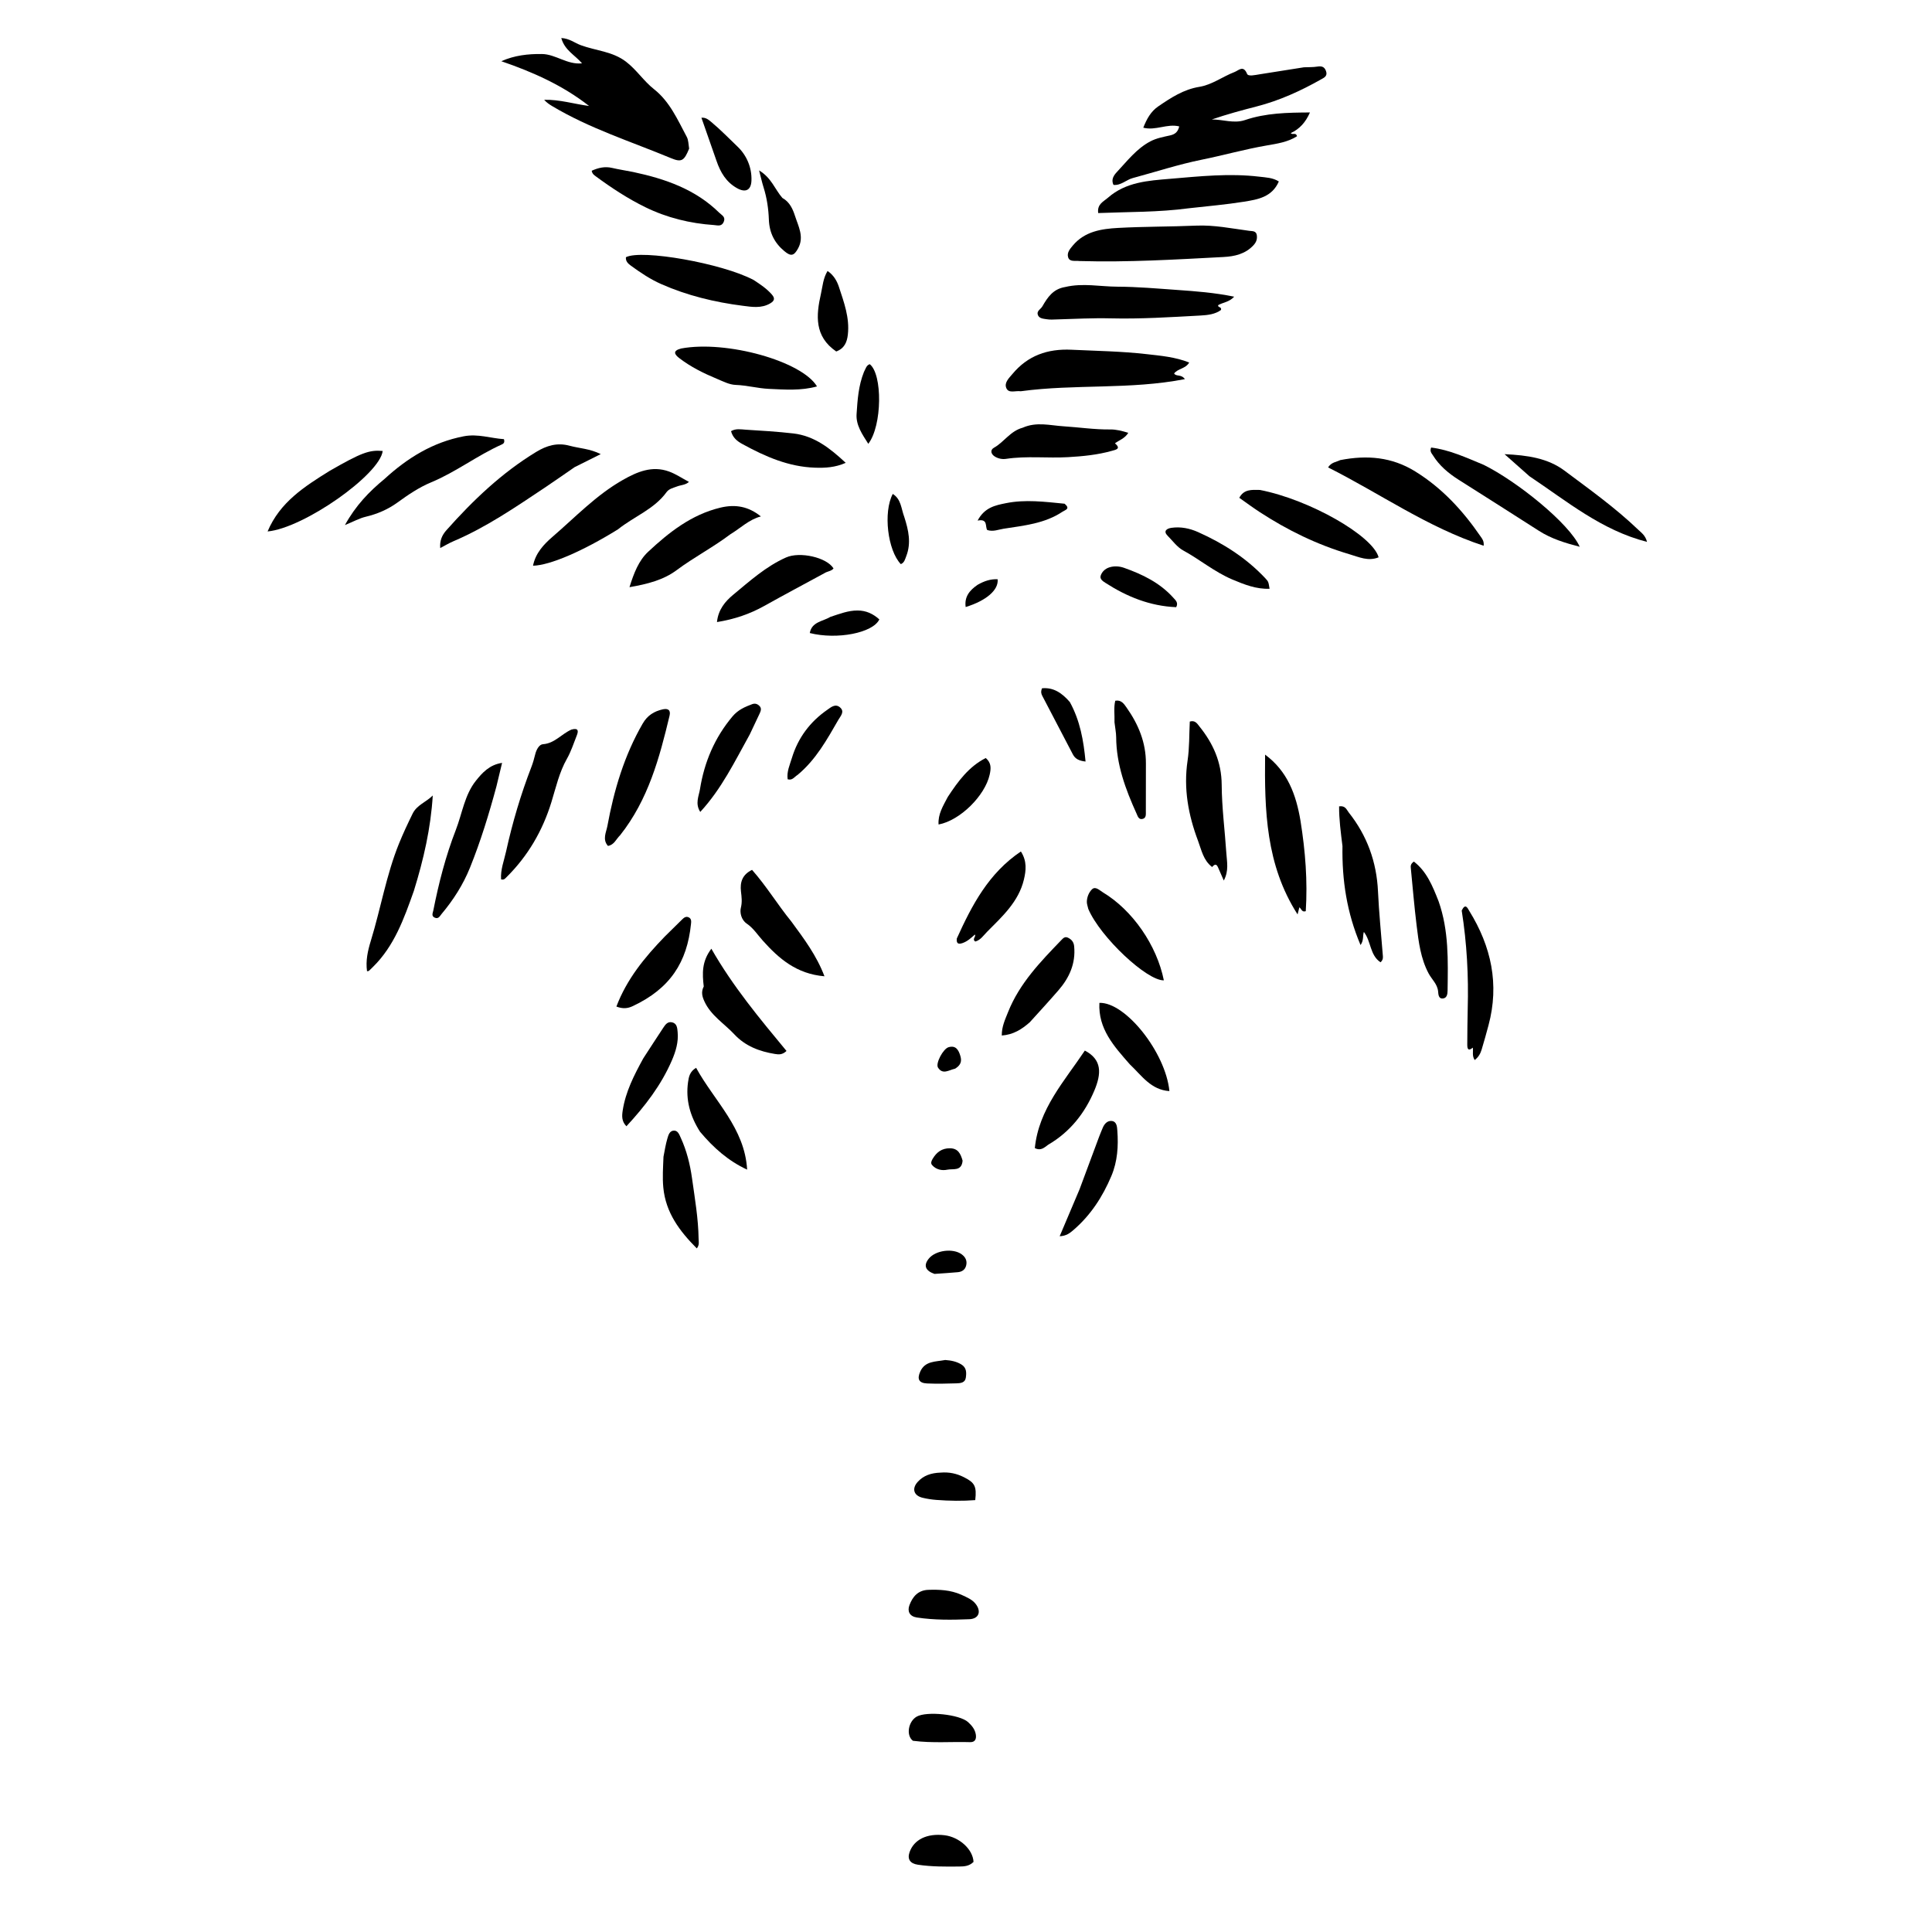 <svg version="1.1" id="Layer_1" xmlns="http://www.w3.org/2000/svg" xmlns:xlink="http://www.w3.org/1999/xlink" x="0px" y="0px"
	 width="100%" viewBox="0 0 1024 1024" enable-background="new 0 0 1024 1024" xml:space="preserve">
<path fill="#000000" opacity="1" stroke="none" 
	d="
M691.115,35.667 
	C693.725,35.563 695.913,35.652 698.034,35.318 
	C700.27,34.966 701.881,35.145 702.787,37.594 
	C703.814,40.368 701.767,41.185 700.099,42.127 
	C689.349,48.195 678.185,53.287 666.178,56.386 
	C658.194,58.447 650.232,60.591 642.285,63.322 
	C648.191,63.275 653.993,65.629 659.887,63.629 
	C670.894,59.893 682.243,59.673 694.307,59.608 
	C691.973,64.876 688.812,68.38 684.103,70.564 
	C685.265,71.696 686.828,69.995 687.47,72.202 
	C682.634,75.3 676.935,76.144 671.41,77.096 
	C659.779,79.1 648.431,82.321 636.893,84.655 
	C624.497,87.163 612.531,91.11 600.365,94.38 
	C596.885,95.315 594.169,98.376 590.193,98.006 
	C588.708,95.108 590.479,92.761 591.977,91.165 
	C597.453,85.331 602.369,78.821 609.669,74.952 
	C612.952,73.212 616.576,72.574 620.126,71.78 
	C622.654,71.215 624.299,70.084 625.019,67 
	C618.632,65.404 612.582,69.365 605.962,67.687 
	C607.788,63.074 609.93,59.086 613.927,56.365 
	C620.646,51.792 627.285,47.385 635.723,46.02 
	C642.376,44.944 648.036,40.59 654.337,38.17 
	C656.542,37.323 658.998,34.321 660.982,39.16 
	C661.594,40.652 665.324,39.736 667.598,39.386 
	C675.294,38.203 682.976,36.92 691.115,35.667 
z"/>
<path fill="#000000" opacity="1" stroke="none" 
	d="
M365.252,78.778 
	C362.596,85.307 361.232,86.153 355.601,83.813 
	C334.437,75.018 312.453,68.079 292.635,56.215 
	C291.13,55.314 289.676,54.327 288.416,52.889 
	C296.606,52.696 304.255,55.115 312.225,56.172 
	C298.312,45.265 282.462,38.198 265.709,32.449 
	C272.657,29.341 279.835,28.537 287.232,28.631 
	C294.564,28.725 300.58,34.399 308.483,33.57 
	C304.757,29.177 299.244,26.651 297.496,20.147 
	C301.86,20.396 304.662,22.778 307.77,23.93 
	C315.741,26.883 324.587,27.191 331.78,32.685 
	C337.4,36.976 341.165,42.958 346.649,47.283 
	C355.035,53.897 359.16,63.508 364.008,72.565 
	C364.907,74.244 364.877,76.42 365.252,78.778 
z"/>
<path fill="#000000" opacity="1" stroke="none" 
	d="
M541.021,207.368 
	C538.053,206.978 534.565,208.682 533.339,205.622 
	C532.189,202.75 534.825,200.365 536.596,198.24 
	C544.752,188.453 555.182,184.775 567.921,185.367 
	C581.201,185.985 594.499,186.193 607.717,187.698 
	C615.244,188.555 622.857,189.185 630.302,192.139 
	C628.364,195.519 624.234,195.301 622.3,197.964 
	C623.501,199.769 625.943,198.139 628.027,200.937 
	C598.893,206.613 569.886,203.46 541.021,207.368 
z"/>
<path fill="#000000" opacity="1" stroke="none" 
	d="
M572.19,138.352 
	C569.683,138.043 566.897,138.971 566.112,136.293 
	C565.414,133.906 567.118,131.916 568.648,130.098 
	C574.931,122.626 583.768,121.293 592.589,120.807 
	C606.383,120.046 620.224,120.182 634.03,119.587 
	C643.594,119.175 652.861,121.114 662.222,122.352 
	C663.675,122.544 665.818,122.291 666.135,124.644 
	C666.412,126.701 665.917,128.313 664.349,130.007 
	C659.995,134.709 654.213,135.919 648.484,136.218 
	C623.232,137.535 597.976,139.102 572.19,138.352 
z"/>
<path fill="#000000" opacity="1" stroke="none" 
	d="
M564.517,152.132 
	C573.983,149.89 583.098,151.915 592.189,151.947 
	C602.803,151.985 613.422,152.935 624.025,153.684 
	C633.845,154.378 643.677,155.103 654.147,157.251 
	C651.404,160.211 648.165,160.259 645.66,161.728 
	C645.304,163.124 647.593,162.401 647.173,164.275 
	C644.189,166.546 640.153,167.024 636.362,167.23 
	C620.46,168.094 604.588,169.126 588.598,168.733 
	C579.217,168.502 569.697,169.024 560.243,169.294 
	C558.414,169.347 556.543,169.504 554.762,169.2 
	C553.052,168.907 550.829,168.894 550.093,166.943 
	C549.291,164.816 551.586,163.911 552.453,162.414 
	C555.209,157.652 558.094,153.192 564.517,152.132 
z"/>
<path fill="#000000" opacity="1" stroke="none" 
	d="
M327.508,280.583 
	C308.807,292.184 291.498,299.617 282.517,299.845 
	C283.788,293.216 288.279,288.446 292.817,284.539 
	C304.89,274.148 315.944,262.45 329.99,254.452 
	C337.729,250.046 345.621,246.66 354.591,249.91 
	C358.239,251.232 361.543,253.503 365.168,255.428 
	C363.182,257.136 360.889,257.042 358.915,257.805 
	C356.903,258.582 354.613,259.01 353.28,260.851 
	C346.725,269.906 336.146,273.679 327.508,280.583 
z"/>
<path fill="#000000" opacity="1" stroke="none" 
	d="
M710.363,243.863 
	C724.583,241.089 737.691,242.2 750.061,249.843 
	C764.372,258.686 775.361,270.676 784.753,284.357 
	C785.579,285.561 786.64,286.727 786.37,289.26 
	C756.644,279.534 731.446,261.555 703.901,247.732 
	C705.749,244.922 708.142,244.961 710.363,243.863 
z"/>
<path fill="#000000" opacity="1" stroke="none" 
	d="
M304.569,247.597 
	C299.059,251.371 293.908,255.028 288.653,258.53 
	C273.078,268.912 257.63,279.514 240.284,286.888 
	C238.022,287.85 235.899,289.138 233.332,290.473 
	C232.996,286.547 234.271,283.646 236.662,280.96 
	C250.757,265.125 265.967,250.596 284.212,239.515 
	C289.74,236.158 295.34,234.466 301.906,236.253 
	C307.075,237.659 312.597,237.777 318.405,240.689 
	C313.37,243.191 309.126,245.3 304.569,247.597 
z"/>
<path fill="#000000" opacity="1" stroke="none" 
	d="
M630.188,110.377 
	C613.943,112.547 598.056,112.265 582.067,112.924 
	C581.425,108.162 584.893,106.856 587.268,104.773 
	C596.734,96.47 608.503,95.751 620.174,94.771 
	C635.891,93.451 651.603,91.751 667.402,93.638 
	C670.973,94.065 674.617,94.143 677.805,96.185 
	C674.206,104.51 666.583,105.744 659.294,106.913 
	C649.805,108.435 640.201,109.248 630.188,110.377 
z"/>
<path fill="#000000" opacity="1" stroke="none" 
	d="
M203.841,253.814 
	C216.093,242.587 229.51,234.389 245.777,231.244 
	C253.271,229.795 260.143,232.316 267.096,232.762 
	C267.671,234.59 266.822,235.193 265.909,235.602 
	C252.969,241.395 241.628,250.197 228.532,255.638 
	C221.983,258.359 216.28,262.281 210.629,266.37 
	C205.554,270.043 199.915,272.448 193.882,273.878 
	C190.453,274.69 187.428,276.426 182.814,278.301 
	C188.522,267.96 195.577,260.614 203.841,253.814 
z"/>
<path fill="#000000" opacity="1" stroke="none" 
	d="
M642.448,459.539 
	C637.753,455.972 636.802,450.475 634.98,445.642 
	C629.832,431.98 627.225,417.926 629.438,403.156 
	C630.46,396.333 630.263,389.328 630.616,382.443 
	C633.459,381.594 634.551,383.574 635.72,385.025 
	C642.984,394.045 647.451,403.912 647.522,415.954 
	C647.593,428.029 649.195,440.091 649.984,452.167 
	C650.283,456.754 651.423,461.507 648.633,466.699 
	C647.355,463.777 646.462,461.679 645.523,459.603 
	C644.688,457.757 643.731,458.031 642.448,459.539 
z"/>
<path fill="#000000" opacity="1" stroke="none" 
	d="
M219.364,472.16 
	C214.11,486.978 208.968,501.42 197.65,512.522 
	C196.942,513.216 196.255,513.935 195.503,514.578 
	C195.295,514.756 194.889,514.701 194.53,514.76 
	C193.759,509.19 194.921,503.922 196.55,498.627 
	C201.81,481.533 204.731,463.764 211.488,447.09 
	C213.677,441.688 216.148,436.441 218.715,431.217 
	C220.969,426.631 225.83,425.165 229.372,421.629 
	C228.324,438.97 224.52,455.495 219.364,472.16 
z"/>
<path fill="#000000" opacity="1" stroke="none" 
	d="
M399.439,148.4 
	C403.098,150.787 406.401,153.014 409.069,156.065 
	C410.803,158.049 410.599,159.39 408.253,160.782 
	C403.545,163.576 398.441,162.674 393.636,162.061 
	C378.786,160.168 364.294,156.667 350.519,150.597 
	C344.702,148.033 339.464,144.519 334.358,140.793 
	C332.877,139.712 331.516,138.447 331.757,136.325 
	C340.081,132.031 382.833,139.578 399.439,148.4 
z"/>
<path fill="#000000" opacity="1" stroke="none" 
	d="
M689.294,435.06 
	C691.884,451.23 693.097,467.035 692.082,482.946 
	C690.006,483.624 689.824,481.785 688.706,480.873 
	C688.434,481.94 688.184,482.916 687.739,484.657 
	C670.879,458.354 670.207,429.561 670.527,399.961 
	C682.458,408.826 686.95,421.127 689.294,435.06 
z"/>
<path fill="#000000" opacity="1" stroke="none" 
	d="
M387.117,283.171 
	C377.807,290.193 367.735,295.399 358.654,302.179 
	C351.723,307.354 343.268,309.571 333.64,311.211 
	C335.968,303.749 338.529,297.129 343.519,292.469 
	C354.605,282.116 366.515,272.737 381.793,269.067 
	C389.957,267.105 396.822,268.516 403.286,273.718 
	C396.993,275.347 392.624,279.843 387.117,283.171 
z"/>
<path fill="#000000" opacity="1" stroke="none" 
	d="
M302.885,386.688 
	C306.621,385.659 306.64,387.452 305.727,389.752 
	C304.069,393.928 302.688,398.281 300.486,402.159 
	C296.396,409.363 294.662,417.334 292.277,425.084 
	C287.58,440.349 279.8,453.701 268.44,464.944 
	C267.76,465.617 267.141,466.539 265.588,466.078 
	C265.212,460.968 267.164,456.158 268.242,451.253 
	C271.603,435.977 276.043,421.011 281.686,406.409 
	C282.521,404.248 283.133,401.99 283.693,399.738 
	C284.297,397.311 285.768,394.585 287.767,394.447 
	C293.977,394.02 297.504,389.08 302.885,386.688 
z"/>
<path fill="#000000" opacity="1" stroke="none" 
	d="
M786.44,246.4 
	C804.001,255.099 831.743,277.379 837.288,289.802 
	C829.461,287.771 822.181,285.541 815.584,281.299 
	C801.456,272.216 787.246,263.261 773.068,254.255 
	C767.682,250.835 762.872,246.805 759.464,241.314 
	C758.795,240.236 757.686,239.255 758.538,237.207 
	C768.253,238.414 777.114,242.534 786.44,246.4 
z"/>
<path fill="#000000" opacity="1" stroke="none" 
	d="
M711.536,448.427 
	C710.627,441.12 709.709,434.278 709.751,427.384 
	C713.122,426.865 713.744,429.22 714.872,430.642 
	C724.586,442.887 729.643,456.813 730.364,472.477 
	C730.882,483.753 732.041,495 732.915,506.26 
	C733.004,507.411 733.23,508.588 731.726,510.039 
	C726.015,506.308 726.786,498.945 722.875,493.948 
	C722.176,495.978 722.951,498.275 721.12,500.899 
	C713.856,483.777 711.245,466.621 711.536,448.427 
z"/>
<path fill="#000000" opacity="1" stroke="none" 
	d="
M361.066,184.704 
	C385.015,180.255 425.021,191.416 433.029,204.809 
	C424.559,207.17 416.016,206.496 407.507,206.108 
	C401.612,205.839 395.887,204.216 389.928,204.013 
	C386.594,203.9 383.244,202.145 380.036,200.808 
	C372.964,197.86 366.093,194.485 359.987,189.776 
	C357.477,187.84 356.36,185.887 361.066,184.704 
z"/>
<path fill="#000000" opacity="1" stroke="none" 
	d="
M667.775,259.678 
	C694.143,264.815 727.654,283.975 730.695,295.394 
	C725.194,297.623 720.364,295.28 715.135,293.732 
	C698.073,288.682 682.343,281 667.52,271.312 
	C663.932,268.968 660.487,266.405 656.846,263.852 
	C659.33,259.213 663.395,259.606 667.775,259.678 
z"/>
<path fill="#000000" opacity="1" stroke="none" 
	d="
M419.51,488.532 
	C426.177,497.632 432.771,506.364 436.988,517.451 
	C422.147,516.218 412.78,508.027 404.286,498.537 
	C401.525,495.452 399.299,491.917 395.778,489.523 
	C392.832,487.521 392.06,483.609 392.665,481.183 
	C393.443,478.065 393.065,475.42 392.73,472.51 
	C392.177,467.703 393.333,463.61 398.602,461.048 
	C406.171,469.578 412.091,479.418 419.51,488.532 
z"/>
<path fill="#000000" opacity="1" stroke="none" 
	d="
M328.708,442.651 
	C326.506,444.78 325.546,447.828 322.224,448.35 
	C319.158,444.895 321.329,441.065 321.917,437.858 
	C325.404,418.814 330.865,400.398 340.671,383.465 
	C343.165,379.158 346.705,377.002 351.234,375.976 
	C353.933,375.364 355.622,376.226 354.874,379.352 
	C349.529,401.716 343.59,423.842 328.708,442.651 
z"/>
<path fill="#000000" opacity="1" stroke="none" 
	d="
M263.122,416.801 
	C259.123,431.651 254.723,445.94 249.125,459.829 
	C245.487,468.854 240.301,476.974 234.051,484.419 
	C233.128,485.519 232.456,487.191 230.524,486.423 
	C228.423,485.587 229.421,483.815 229.675,482.53 
	C232.546,468.008 236.226,453.713 241.594,439.876 
	C244.997,431.104 246.257,421.289 252.233,413.811 
	C255.459,409.774 259.378,405.303 266.114,404.348 
	C265.029,408.872 264.125,412.636 263.122,416.801 
z"/>
<path fill="#000000" opacity="1" stroke="none" 
	d="
M542.058,226.693 
	C549.399,223.434 556.597,225.497 563.626,225.94 
	C571.901,226.461 580.136,227.723 588.457,227.623 
	C591.64,227.585 594.569,228.357 598.012,229.4 
	C596.174,232.425 593.314,233.21 590.938,234.973 
	C594.42,237.909 591.34,238.385 589.304,238.959 
	C581.748,241.09 573.958,241.845 566.168,242.297 
	C555.212,242.932 544.195,241.555 533.253,243.203 
	C531.245,243.505 529.214,243.1 527.449,242.084 
	C525.266,240.827 524.597,238.539 526.807,237.314 
	C532.174,234.339 535.441,228.464 542.058,226.693 
z"/>
<path fill="#000000" opacity="1" stroke="none" 
	d="
M335.562,91.155 
	C352.779,94.82 368.626,100.373 381.236,112.768 
	C382.603,114.112 384.706,114.936 383.593,117.589 
	C382.473,120.256 380.21,119.406 378.435,119.284 
	C365.726,118.413 353.511,115.435 342.047,109.822 
	C332.768,105.279 324.145,99.62 315.831,93.496 
	C314.906,92.814 313.903,92.183 313.619,90.497 
	C317.071,88.943 320.53,88.083 324.414,88.996 
	C327.957,89.829 331.574,90.353 335.562,91.155 
z"/>
<path fill="#000000" opacity="1" stroke="none" 
	d="
M373,522.849 
	C372.206,516.014 371.903,509.625 377.033,502.84 
	C388.446,522.846 402.702,539.926 416.866,557.03 
	C414.649,559.132 412.767,558.952 410.729,558.62 
	C402.511,557.283 395.037,554.462 389.211,548.219 
	C383.828,542.451 376.744,538.241 373.314,530.674 
	C372.174,528.159 371.511,525.759 373,522.849 
z"/>
<path fill="#000000" opacity="1" stroke="none" 
	d="
M436.794,303.89 
	C425.98,309.758 415.451,315.361 405.04,321.176 
	C397.428,325.427 389.382,328.183 380.013,329.711 
	C380.665,323.058 384.481,318.643 388.584,315.251 
	C397.394,307.967 405.964,300.207 416.627,295.467 
	C423.916,292.226 438.17,295.382 441.785,301.281 
	C440.628,302.812 438.572,302.712 436.794,303.89 
z"/>
<path fill="#000000" opacity="1" stroke="none" 
	d="
M174.671,249.604 
	C191.482,239.955 195.664,238.389 202.835,239.015 
	C201.402,251.438 161.156,279.866 141.829,281.681 
	C148.338,266.212 161.277,257.926 174.671,249.604 
z"/>
<path fill="#000000" opacity="1" stroke="none" 
	d="
M810.634,252.412 
	C806.411,248.699 802.476,245.196 797.446,240.718 
	C809.695,241.275 820.399,242.865 829.196,249.443 
	C842.518,259.404 856.107,269.097 868.174,280.652 
	C869.946,282.349 872.107,283.747 872.95,287.212 
	C848.842,281.052 830.519,265.673 810.634,252.412 
z"/>
<path fill="#000000" opacity="1" stroke="none" 
	d="
M545.792,541.835 
	C541.478,545.624 537.064,548.391 530.969,548.846 
	C530.886,544.212 532.752,540.308 534.303,536.409 
	C540.36,521.186 551.514,509.689 562.611,498.174 
	C563.51,497.241 564.458,496.221 566.066,497.009 
	C568.015,497.965 569.115,499.319 569.329,501.591 
	C570.186,510.667 566.785,518.207 561.018,524.857 
	C556.116,530.511 551.054,536.028 545.792,541.835 
z"/>
<path fill="#000000" opacity="1" stroke="none" 
	d="
M774.734,482.589 
	C776.738,478.455 777.856,481.372 778.774,482.855 
	C790.403,501.652 794.771,521.697 788.934,543.43 
	C787.773,547.752 786.593,552.071 785.286,556.35 
	C784.667,558.377 783.677,560.268 781.616,561.844 
	C780.107,559.548 780.926,557.348 780.633,555.269 
	C778.09,557.375 777.669,555.777 777.687,553.584 
	C777.741,547.26 777.745,540.933 777.92,534.611 
	C778.399,517.301 777.5,500.084 774.734,482.589 
z"/>
<path fill="#000000" opacity="1" stroke="none" 
	d="
M576.838,481.818 
	C576.491,480.302 576.041,479.163 576.049,478.027 
	C576.065,475.477 577.173,472.908 578.772,471.363 
	C580.618,469.579 582.772,471.887 584.524,472.94 
	C600.291,482.413 613.123,500.998 616.866,519.605 
	C607.886,519.849 583.251,496.765 576.838,481.818 
z"/>
<path fill="#000000" opacity="1" stroke="none" 
	d="
M555.554,606.734 
	C553.4,608.294 551.69,610.111 548.482,608.535 
	C550.54,587.801 564.174,573.035 574.991,556.825 
	C584.138,561.625 583.858,568.968 579.994,578.106 
	C575.017,589.874 567.262,599.906 555.554,606.734 
z"/>
<path fill="#000000" opacity="1" stroke="none" 
	d="
M762.506,477.757 
	C767.982,493.373 767.454,509.199 767.249,524.985 
	C767.225,526.81 766.966,529.065 764.676,529.227 
	C762.387,529.389 762.37,526.909 762.234,525.501 
	C761.854,521.558 758.911,519.144 757.223,515.995 
	C752.97,508.064 751.911,499.263 750.84,490.539 
	C749.607,480.499 748.76,470.412 747.783,460.341 
	C747.676,459.232 747.445,457.995 749.38,456.653 
	C756.196,461.893 759.31,469.622 762.506,477.757 
z"/>
<path fill="#000000" opacity="1" stroke="none" 
	d="
M352.371,496.36 
	C355.577,493.194 358.528,490.254 361.518,487.354 
	C362.483,486.417 363.555,485.492 365.044,486.219 
	C366.567,486.962 366.372,488.463 366.242,489.731 
	C364.174,509.909 355.277,523.981 335.243,533.323 
	C332.759,534.481 330.171,534.827 326.701,533.494 
	C332.191,519.008 341.626,507.451 352.371,496.36 
z"/>
<path fill="#000000" opacity="1" stroke="none" 
	d="
M507.122,497.443 
	C515.207,479.6 524.026,462.781 541.097,451.303 
	C544.417,456.466 543.815,461.429 542.704,466.13 
	C539.921,477.91 531.238,485.743 523.167,493.88 
	C521.271,495.79 519.684,498.312 516.894,499.036 
	C515.062,497.672 517.41,496.592 516.741,495.306 
	C514.721,497.127 512.756,498.953 510.191,499.832 
	C508.388,500.45 506.778,500.534 507.122,497.443 
z"/>
<path fill="#000000" opacity="1" stroke="none" 
	d="
M598.846,564.142 
	C590.44,554.547 581.993,545.328 582.704,531.54 
	C596.544,531.073 617.811,557.855 619.808,578.3 
	C609.959,577.663 605.148,570.062 598.846,564.142 
z"/>
<path fill="#000000" opacity="1" stroke="none" 
	d="
M371.024,599.839 
	C365.772,591.569 363.343,582.978 364.687,573.51 
	C365.082,570.724 365.581,567.958 368.949,565.959 
	C378.656,583.643 394.712,597.826 395.996,619.931 
	C386.044,615.329 378.153,608.351 371.024,599.839 
z"/>
<path fill="#000000" opacity="1" stroke="none" 
	d="
M351.66,613.096 
	C352.329,609.582 352.838,606.472 353.713,603.469 
	C354.25,601.627 354.904,599.223 357.304,599.241 
	C359.336,599.255 360.06,601.392 360.816,603.042 
	C363.948,609.871 365.748,617.081 366.782,624.491 
	C368.268,635.14 370.114,645.752 370.274,656.542 
	C370.297,658.116 370.816,659.828 369.322,661.679 
	C360.219,652.537 352.842,642.788 351.566,629.406 
	C351.058,624.073 351.439,618.829 351.66,613.096 
z"/>
<path fill="#000000" opacity="1" stroke="none" 
	d="
M393.662,235.451 
	C390.633,233.84 388.409,231.982 387.464,228.523 
	C390.013,227.007 392.702,227.586 395.2,227.742 
	C403.634,228.267 412.084,228.764 420.475,229.735 
	C431.593,231.022 439.917,237.544 448.248,245.315 
	C442.657,247.78 437.44,248.061 431.986,247.881 
	C418.104,247.421 405.869,242.135 393.662,235.451 
z"/>
<path fill="#000000" opacity="1" stroke="none" 
	d="
M397.389,389.268 
	C389.43,403.572 382.471,418.09 371.156,430.335 
	C368.294,425.903 370.421,421.932 371.003,418.278 
	C373.288,403.932 378.81,390.92 388.272,379.681 
	C391.109,376.311 394.771,374.648 398.694,373.211 
	C400.345,372.606 401.694,373.207 402.711,374.372 
	C403.714,375.522 403.232,376.882 402.652,378.121 
	C400.96,381.73 399.256,385.333 397.389,389.268 
z"/>
<path fill="#000000" opacity="1" stroke="none" 
	d="
M572.2,630.318 
	C575.768,620.78 579.167,611.588 582.587,602.404 
	C583.167,600.849 583.835,599.326 584.464,597.789 
	C585.357,595.611 586.997,593.865 589.286,594.148 
	C591.948,594.476 592.063,597.261 592.212,599.281 
	C592.813,607.466 592.309,615.541 589.071,623.255 
	C584.436,634.293 578.06,644.101 568.918,651.958 
	C567.067,653.549 565.131,655.105 561.646,655.231 
	C565.257,646.695 568.648,638.681 572.2,630.318 
z"/>
<path fill="#000000" opacity="1" stroke="none" 
	d="
M653.094,307.116 
	C643.52,303.027 635.839,296.474 627.068,291.72 
	C623.96,290.036 621.519,286.639 618.859,283.958 
	C616.449,281.531 618.299,280.12 620.935,279.751 
	C625.846,279.063 630.586,280.043 635.021,282.025 
	C648.325,287.972 660.461,295.685 670.53,306.371 
	C672.341,308.293 672.287,308.343 672.898,312.055 
	C665.864,312.328 659.64,309.866 653.094,307.116 
z"/>
<path fill="#000000" opacity="1" stroke="none" 
	d="
M590.708,382.85 
	C590.834,378.749 590.224,375.088 591.106,371.411 
	C594.294,370.796 595.76,373.113 597.112,375.029 
	C603.359,383.886 607.405,393.552 607.355,404.623 
	C607.316,413.102 607.354,421.581 607.321,430.06 
	C607.315,431.681 607.601,433.704 605.397,434.093 
	C603.49,434.43 603.001,432.562 602.415,431.27 
	C596.558,418.363 591.679,405.198 591.594,390.731 
	C591.579,388.261 591.024,385.794 590.708,382.85 
z"/>
<path fill="#000000" opacity="1" stroke="none" 
	d="
M340.917,561.016 
	C344.555,555.411 347.985,550.109 351.472,544.844 
	C352.577,543.177 353.764,541.329 356.174,541.847 
	C358.917,542.436 358.967,545.054 359.16,547.02 
	C359.675,552.264 358.158,557.291 356.124,562.003 
	C350.464,575.12 341.893,586.274 332.009,596.947 
	C329.436,594.309 329.595,591.512 330.051,588.544 
	C331.569,578.663 336.036,569.957 340.917,561.016 
z"/>
<path fill="#000000" opacity="1" stroke="none" 
	d="
M509.481,845.224 
	C512.539,846.654 515.369,847.76 517.236,850.257 
	C520.225,854.254 518.728,858.021 513.759,858.22 
	C504.486,858.592 495.188,858.716 485.961,857.306 
	C482.069,856.712 480.819,854.006 482.017,850.785 
	C483.682,846.307 486.558,842.822 492.063,842.651 
	C497.912,842.47 503.661,842.669 509.481,845.224 
z"/>
<path fill="#000000" opacity="1" stroke="none" 
	d="
M564.265,266.981 
	C567.483,269.727 564.632,270.233 563.135,271.232 
	C553.678,277.543 542.67,278.563 531.888,280.246 
	C529.148,280.673 526.428,281.946 523.255,280.926 
	C522.008,279.113 523.826,274.796 518.157,275.919 
	C521.875,268.904 527.586,267.822 533.166,266.693 
	C543.397,264.622 553.641,265.938 564.265,266.981 
z"/>
<path fill="#000000" opacity="1" stroke="none" 
	d="
M443.224,186.291 
	C431.528,178.284 432.53,167.106 435.116,155.709 
	C436.005,151.792 436.226,147.563 438.621,143.621 
	C441.988,145.858 443.708,149.196 444.66,152.103 
	C447.326,160.242 450.386,168.427 449.38,177.344 
	C448.918,181.438 447.522,184.682 443.224,186.291 
z"/>
<path fill="#000000" opacity="1" stroke="none" 
	d="
M515.988,986.848 
	C513.675,989.151 511.01,989.265 508.349,989.294 
	C501.038,989.375 493.726,989.424 486.466,988.331 
	C482.37,987.714 480.819,985.39 482.065,981.758 
	C484.389,974.988 491.363,971.593 500.637,972.715 
	C508.388,973.654 515.667,980.102 515.988,986.848 
z"/>
<path fill="#000000" opacity="1" stroke="none" 
	d="
M483.874,922.649 
	C480.073,919.763 481.462,912.365 485.848,909.857 
	C491.141,906.83 508.597,908.667 513.081,912.733 
	C515.086,914.551 516.786,916.593 517.21,919.371 
	C517.566,921.7 516.836,923.458 514.15,923.375 
	C504.19,923.069 494.209,923.985 483.874,922.649 
z"/>
<path fill="#000000" opacity="1" stroke="none" 
	d="
M379.71,85.106 
	C377.033,77.41 374.465,70.087 371.772,62.406 
	C374.023,62.186 375.432,63.358 376.935,64.609 
	C381.884,68.728 386.394,73.381 391.004,77.801 
	C395.653,82.258 398.539,88.685 398.286,95.686 
	C398.098,100.887 395.106,102.231 390.673,99.754 
	C384.904,96.531 381.862,91.433 379.71,85.106 
z"/>
<path fill="#000000" opacity="1" stroke="none" 
	d="
M414.655,104.893 
	C418.641,107.103 420.248,110.969 421.374,114.46 
	C423.136,119.924 426.328,125.546 423.024,131.624 
	C420.815,135.684 419.198,136.01 415.729,133.117 
	C410.487,128.747 407.77,123.371 407.515,116.368 
	C407.307,110.627 406.46,104.849 404.698,99.282 
	C403.915,96.808 403.363,94.26 402.336,90.324 
	C408.928,94.292 410.691,100.331 414.655,104.893 
z"/>
<path fill="#000000" opacity="1" stroke="none" 
	d="
M623.408,321.819 
	C609.444,321.227 597.279,316.248 585.946,308.958 
	C584.585,308.082 582.792,306.933 583.388,305.105 
	C584.055,303.06 585.711,301.464 587.885,300.744 
	C590.516,299.873 593.33,300.099 595.76,300.957 
	C605.549,304.414 614.8,308.905 621.899,316.83 
	C623.072,318.14 624.668,319.414 623.408,321.819 
z"/>
<path fill="#000000" opacity="1" stroke="none" 
	d="
M502.322,422.435 
	C507.826,414.043 513.498,406.33 522.474,401.759 
	C525.539,404.413 525.268,407.329 524.544,410.589 
	C522.067,421.742 508.868,434.879 497.46,437.001 
	C497.084,431.543 499.827,427.21 502.322,422.435 
z"/>
<path fill="#000000" opacity="1" stroke="none" 
	d="
M422.763,410.695 
	C420.985,411.774 420.024,413.774 417.474,413.039 
	C416.892,409.048 418.609,405.401 419.721,401.74 
	C422.965,391.064 429.343,382.547 438.487,376.206 
	C440.353,374.912 442.682,372.823 445.141,374.853 
	C447.903,377.135 445.527,379.481 444.396,381.438 
	C438.348,391.896 432.544,402.56 422.763,410.695 
z"/>
<path fill="#000000" opacity="1" stroke="none" 
	d="
M498.435,780.521 
	C503.098,780.116 507.075,781.024 510.888,782.939 
	C516.648,785.831 517.719,787.745 516.903,795.091 
	C510.137,795.616 503.239,795.514 496.343,794.991 
	C493.872,794.803 491.388,794.425 488.979,793.843 
	C484.316,792.717 483.146,789.038 486.399,785.437 
	C489.454,782.056 493.519,780.68 498.435,780.521 
z"/>
<path fill="#000000" opacity="1" stroke="none" 
	d="
M567.037,372.097 
	C572.484,382.026 574.309,392.45 575.367,403.629 
	C571.887,403.241 569.883,402.229 568.621,399.799 
	C563.257,389.478 557.855,379.178 552.465,368.872 
	C551.912,367.814 551.517,366.74 552.292,364.807 
	C558.382,364.216 562.894,367.315 567.037,372.097 
z"/>
<path fill="#000000" opacity="1" stroke="none" 
	d="
M457.904,197.156 
	C458.849,195.396 459.171,193.62 460.977,193.028 
	C467.779,198.245 467.659,225.568 460.211,235.233 
	C456.978,230.14 453.611,225.343 454.008,219.436 
	C454.504,212.056 454.953,204.559 457.904,197.156 
z"/>
<path fill="#000000" opacity="1" stroke="none" 
	d="
M440.18,326.937 
	C445.11,325.335 449.558,323.566 454.516,323.575 
	C459.136,323.583 462.796,325.358 466.064,328.298 
	C462.698,335.466 443.694,339.173 429.201,335.523 
	C430.273,329.529 435.984,329.44 440.18,326.937 
z"/>
<path fill="#000000" opacity="1" stroke="none" 
	d="
M479.295,274.012 
	C481.568,281.099 483.03,287.805 480.343,294.748 
	C479.693,296.426 479.343,298.233 477.452,299 
	C470.48,291.697 468.039,271.544 473.183,261.786 
	C477.679,264.588 477.614,269.58 479.295,274.012 
z"/>
<path fill="#000000" opacity="1" stroke="none" 
	d="
M500.998,720.827 
	C504.263,721.067 506.959,721.645 509.481,723.155 
	C512.355,724.877 512.265,727.53 511.914,730.157 
	C511.538,732.976 509.001,733.133 506.904,733.204 
	C501.743,733.378 496.567,733.475 491.411,733.261 
	C487.022,733.078 485.953,730.923 487.768,726.923 
	C490.334,721.267 495.8,721.805 500.998,720.827 
z"/>
<path fill="#000000" opacity="1" stroke="none" 
	d="
M495.278,675.199 
	C490.315,673.441 489.423,670.595 492.3,667.068 
	C495.906,662.646 505.103,661.453 509.696,664.799 
	C511.793,666.327 512.738,668.34 512.048,670.877 
	C511.457,673.054 509.803,674.101 507.621,674.289 
	C503.657,674.63 499.688,674.922 495.278,675.199 
z"/>
<path fill="#000000" opacity="1" stroke="none" 
	d="
M510.196,615.185 
	C509.705,620.982 505.056,619.321 502.127,619.953 
	C499.313,620.561 496.12,619.973 493.99,617.454 
	C493.159,616.471 493.705,615.255 494.322,614.213 
	C496.396,610.71 499.189,608.556 503.528,608.612 
	C507.742,608.666 509.147,611.43 510.196,615.185 
z"/>
<path fill="#000000" opacity="1" stroke="none" 
	d="
M518.161,309.95 
	C521.682,307.942 525.049,306.828 528.763,307.016 
	C529.373,312.677 522.79,318.353 511.826,321.74 
	C511.085,316.383 513.792,312.929 518.161,309.95 
z"/>
<path fill="#000000" opacity="1" stroke="none" 
	d="
M507.569,565.443 
	C506.84,565.967 506.455,566.387 506.002,566.483 
	C502.98,567.123 499.644,569.798 497.148,565.819 
	C495.773,563.628 499.879,555.872 502.767,555.039 
	C506.707,553.902 508.117,556.649 509.015,559.685 
	C509.59,561.633 509.641,563.64 507.569,565.443 
z"/>
</svg>
